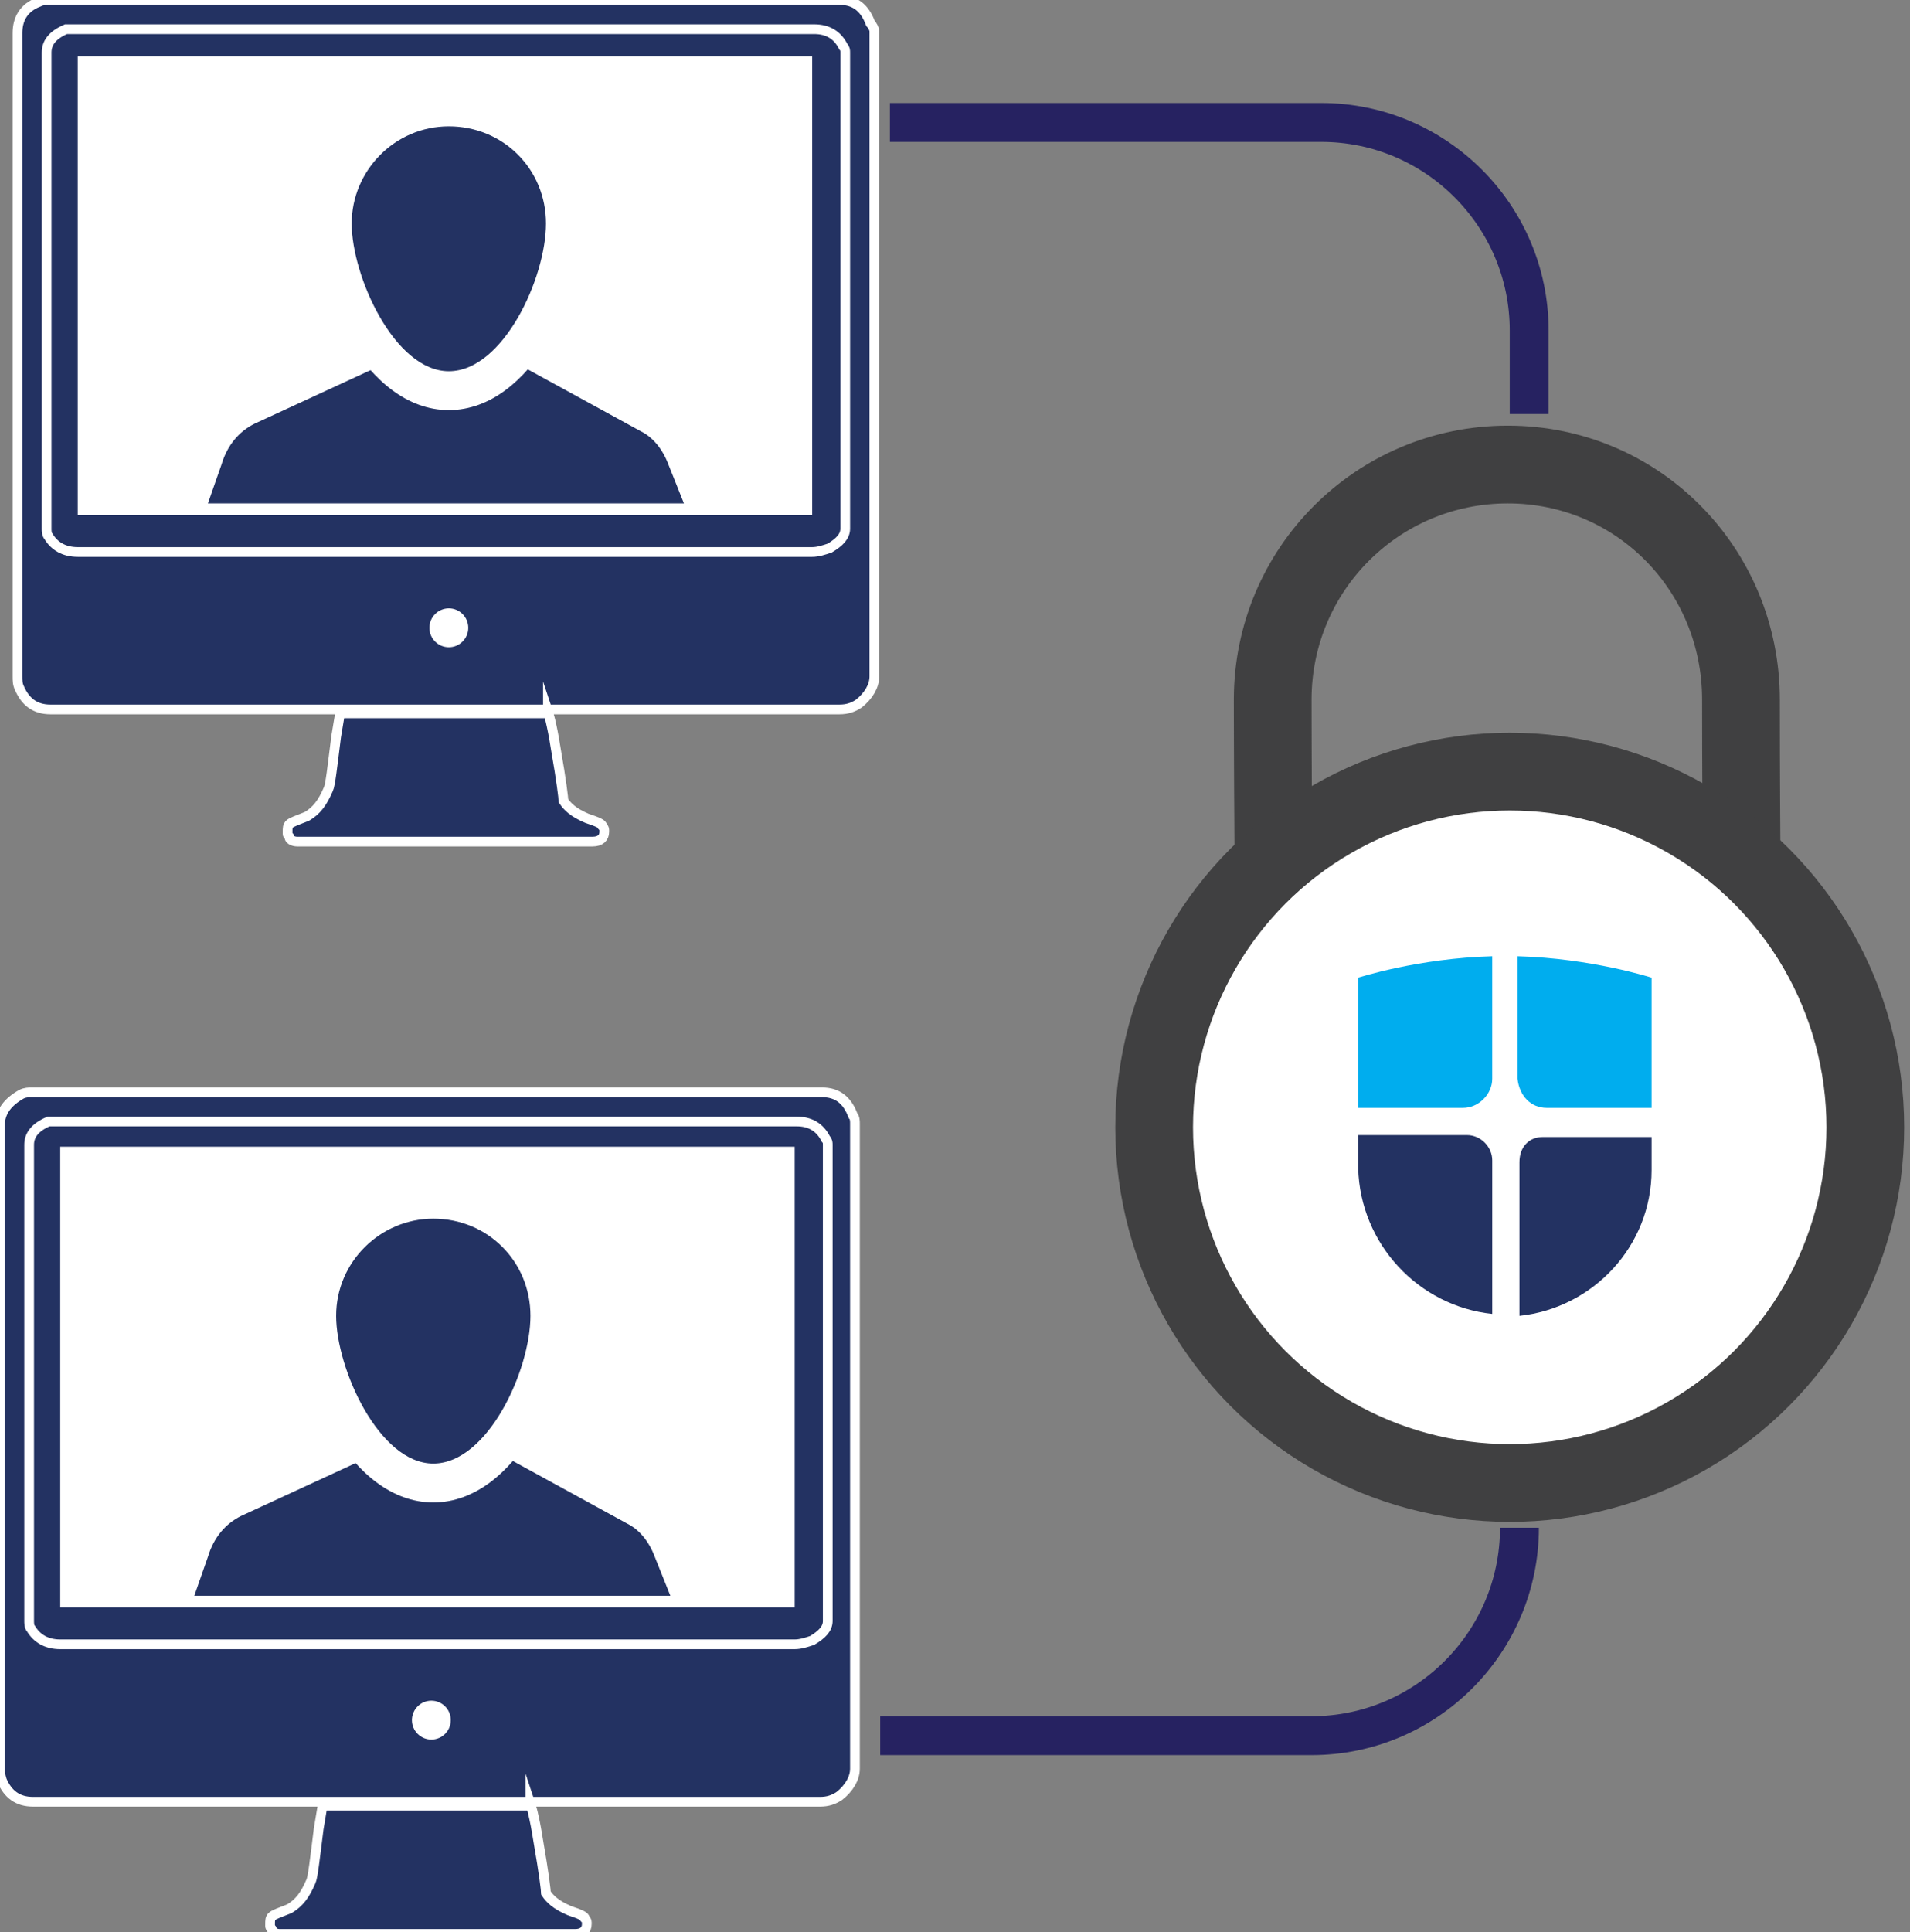 <?xml version="1.0" encoding="utf-8"?>
<!-- Generator: Adobe Illustrator 18.0.0, SVG Export Plug-In . SVG Version: 6.00 Build 0)  -->
<!DOCTYPE svg PUBLIC "-//W3C//DTD SVG 1.1//EN" "http://www.w3.org/Graphics/SVG/1.1/DTD/svg11.dtd">
<svg version="1.1" id="Layer_1" xmlns="http://www.w3.org/2000/svg" xmlns:xlink="http://www.w3.org/1999/xlink" x="0px" y="0px"
	 viewBox="0 0 98.3 99.4" enable-background="new 0 0 98.3 99.4" xml:space="preserve">
<rect x="0" y="0" width="98.3" height="99.4" fill="#808080" stroke="none"/>
<g>
	<path fill="#233262" stroke="#FFFFFF" stroke-width="0.5" stroke-miterlimit="10" d="M2.5,0h40.7c0.8,0,1.3,0.4,1.6,1.2
		C44.9,1.3,45,1.5,45,1.6v33.2c0,0.5-0.3,1-0.8,1.4c-0.3,0.2-0.6,0.3-1,0.3H2.6c-0.8,0-1.3-0.4-1.6-1.1c-0.1-0.2-0.1-0.4-0.1-0.6
		V1.7C0.9,1,1.2,0.4,2,0.1C2.2,0,2.4,0,2.5,0z M28.2,36.6c0,0,0.2,0.6,0.4,1.9c0.3,1.7,0.4,2.6,0.4,2.7c0.2,0.3,0.5,0.6,1.2,0.9
		c0.6,0.2,0.8,0.3,0.8,0.4c0,0,0.1,0.1,0.1,0.2v0.1c0,0.3-0.2,0.5-0.6,0.5H15.3c-0.2,0-0.4-0.1-0.4-0.2c0-0.1-0.1-0.1-0.1-0.2v-0.1
		c0-0.2,0-0.3,0.1-0.4c0.1-0.1,0.4-0.2,0.9-0.4c0.5-0.3,0.8-0.7,1.1-1.4c0.1-0.2,0.2-1.1,0.4-2.7l0.2-1.2H28.2z"/>
	<path fill="none" stroke="#FFFFFF" stroke-width="0.5" stroke-miterlimit="10" d="M3.9,1.5h38c0.7,0,1.2,0.3,1.5,0.9
		c0.1,0.1,0.1,0.2,0.1,0.3v24.5c0,0.4-0.3,0.7-0.8,1c-0.3,0.1-0.6,0.2-0.9,0.2H4c-0.7,0-1.2-0.3-1.5-0.8c-0.1-0.1-0.1-0.3-0.1-0.4
		V2.7c0-0.5,0.3-0.9,1-1.2C3.6,1.5,3.8,1.5,3.9,1.5z"/>
	<g>
		<path fill="#FFFFFF" d="M4,2.8v23.7h37.8c0,0,0,0,0,0V2.9c0,0,0,0,0,0H4z"/>
	</g>
	<circle fill="#FFFFFF" cx="23.1" cy="32.3" r="1"/>
</g>
<g>
	<path fill="#233262" stroke="#FFFFFF" stroke-width="0.5" stroke-miterlimit="10" d="M1.6,56.2h40.7c0.8,0,1.3,0.4,1.6,1.2
		c0.1,0.1,0.1,0.3,0.1,0.4V91c0,0.5-0.3,1-0.8,1.4c-0.3,0.2-0.6,0.3-1,0.3H1.7c-0.8,0-1.3-0.4-1.6-1.1C0,91.3,0,91.1,0,90.9V57.9
		c0-0.7,0.4-1.2,1.1-1.6C1.3,56.2,1.5,56.2,1.6,56.2z M27.3,92.8c0,0,0.2,0.6,0.4,1.9c0.3,1.7,0.4,2.6,0.4,2.7
		c0.2,0.3,0.5,0.6,1.2,0.9c0.6,0.2,0.8,0.3,0.8,0.4c0,0,0.1,0.1,0.1,0.2v0.1c0,0.3-0.2,0.5-0.6,0.5H14.4c-0.2,0-0.4-0.1-0.4-0.2
		c0-0.1-0.1-0.1-0.1-0.2v-0.1c0-0.2,0-0.3,0.1-0.4c0.1-0.1,0.4-0.2,0.9-0.4c0.5-0.3,0.8-0.7,1.1-1.4c0.1-0.2,0.2-1.1,0.4-2.7
		l0.2-1.2H27.3z"/>
	<path fill="none" stroke="#FFFFFF" stroke-width="0.5" stroke-miterlimit="10" d="M3,57.7h38c0.7,0,1.2,0.3,1.5,0.9
		c0.1,0.1,0.1,0.2,0.1,0.3v24.5c0,0.4-0.3,0.7-0.8,1c-0.3,0.1-0.6,0.2-0.9,0.2H3.1c-0.7,0-1.2-0.3-1.5-0.8c-0.1-0.1-0.1-0.3-0.1-0.4
		V58.9c0-0.5,0.3-0.9,1-1.2C2.7,57.7,2.9,57.7,3,57.7z"/>
	<g>
		<path fill="#FFFFFF" d="M3.1,59v23.7h37.8c0,0,0,0,0,0V59c0,0,0,0,0,0H3.1z"/>
	</g>
	<circle fill="#FFFFFF" cx="22.2" cy="88.5" r="1"/>
</g>
<g>
	<path fill="#233262" d="M22.8,73.2l-10.4,4.8c-0.8,0.4-1.4,1.1-1.7,2.1l-0.7,2h24.5l-0.8-2c-0.3-0.8-0.8-1.4-1.4-1.7L22.8,73.2z"/>
	<g>
		<path fill="#233262" d="M22.3,76.3c-3.5,0-6-5.6-6-8.6c0-3.3,2.7-6,6-6s6,2.7,6,6C28.3,70.7,25.8,76.3,22.3,76.3z"/>
		<path fill="#FFFFFF" d="M22.3,62.7c2.8,0,5,2.2,5,5c0,2.8-2.2,7.6-5,7.6s-5-4.9-5-7.6C17.3,64.9,19.6,62.7,22.3,62.7 M22.3,60.7
			c-3.9,0-7,3.1-7,7c0,3.4,2.7,9.6,7,9.6c4.3,0,7-6.2,7-9.6C29.3,63.8,26.2,60.7,22.3,60.7L22.3,60.7z"/>
	</g>
</g>
<g>
	<path fill="#233262" d="M23.5,17l-10.4,4.8c-0.8,0.4-1.4,1.1-1.7,2.1l-0.7,2h24.5l-0.8-2c-0.3-0.8-0.8-1.4-1.4-1.7L23.5,17z"/>
	<g>
		<path fill="#233262" d="M23.1,20.1c-3.5,0-6-5.6-6-8.6c0-3.3,2.7-6,6-6s6,2.7,6,6C29.1,14.5,26.6,20.1,23.1,20.1z"/>
		<path fill="#FFFFFF" d="M23.1,6.5c2.8,0,5,2.2,5,5s-2.2,7.6-5,7.6c-2.8,0-5-4.9-5-7.6S20.3,6.5,23.1,6.5 M23.1,4.5
			c-3.9,0-7,3.1-7,7c0,3.4,2.7,9.6,7,9.6c4.3,0,7-6.2,7-9.6C30.1,7.6,27,4.5,23.1,4.5L23.1,4.5z"/>
	</g>
</g>
<path fill="none" stroke="#262261" stroke-width="2" stroke-miterlimit="10" d="M78.7,21.3V17c0-5.9-4.8-10.7-10.7-10.7H45.8"/>
<path fill="none" stroke="#262261" stroke-width="2" stroke-miterlimit="10" d="M78.2,78.6c0,5.9-4.8,10.7-10.7,10.7H45.3"/>
<path fill="none" stroke="#404041" stroke-width="4" stroke-miterlimit="10" d="M77.6,23.9c-6.7,0-12.1,5.4-12.1,12.1
	c0,5,0.1,16.4,0.1,16.4l24.1,0.1c0,0-0.1-9.8-0.1-16.5S84.3,23.9,77.6,23.9z"/>
<circle fill="#FFFFFF" stroke="#404041" stroke-width="4" stroke-miterlimit="10" cx="77.7" cy="58" r="18.3"/>
<g>
	<path fill="#233262" d="M78.2,59.8v7.9c3.8-0.4,6.8-3.6,6.8-7.5h0v-1.7h-5.6C78.7,58.5,78.2,59,78.2,59.8z"/>
	<path fill="#00ADEE" d="M75.3,57h-5.4v-6.7c0,0,3.1-1,6.9-1.1v6.3C76.8,56.3,76.1,57,75.3,57z"/>
	<path fill="#233262" d="M76.8,59.7v7.9C73,67.2,70,64,69.9,60.1h0v-1.7h5.6C76.2,58.4,76.8,59,76.8,59.7z"/>
	<path fill="#00ADEE" d="M79.6,57h5.4v-6.7c0,0-3.1-1-6.9-1.1v6.3C78.2,56.4,78.8,57,79.6,57z"/>
</g>
</svg>
